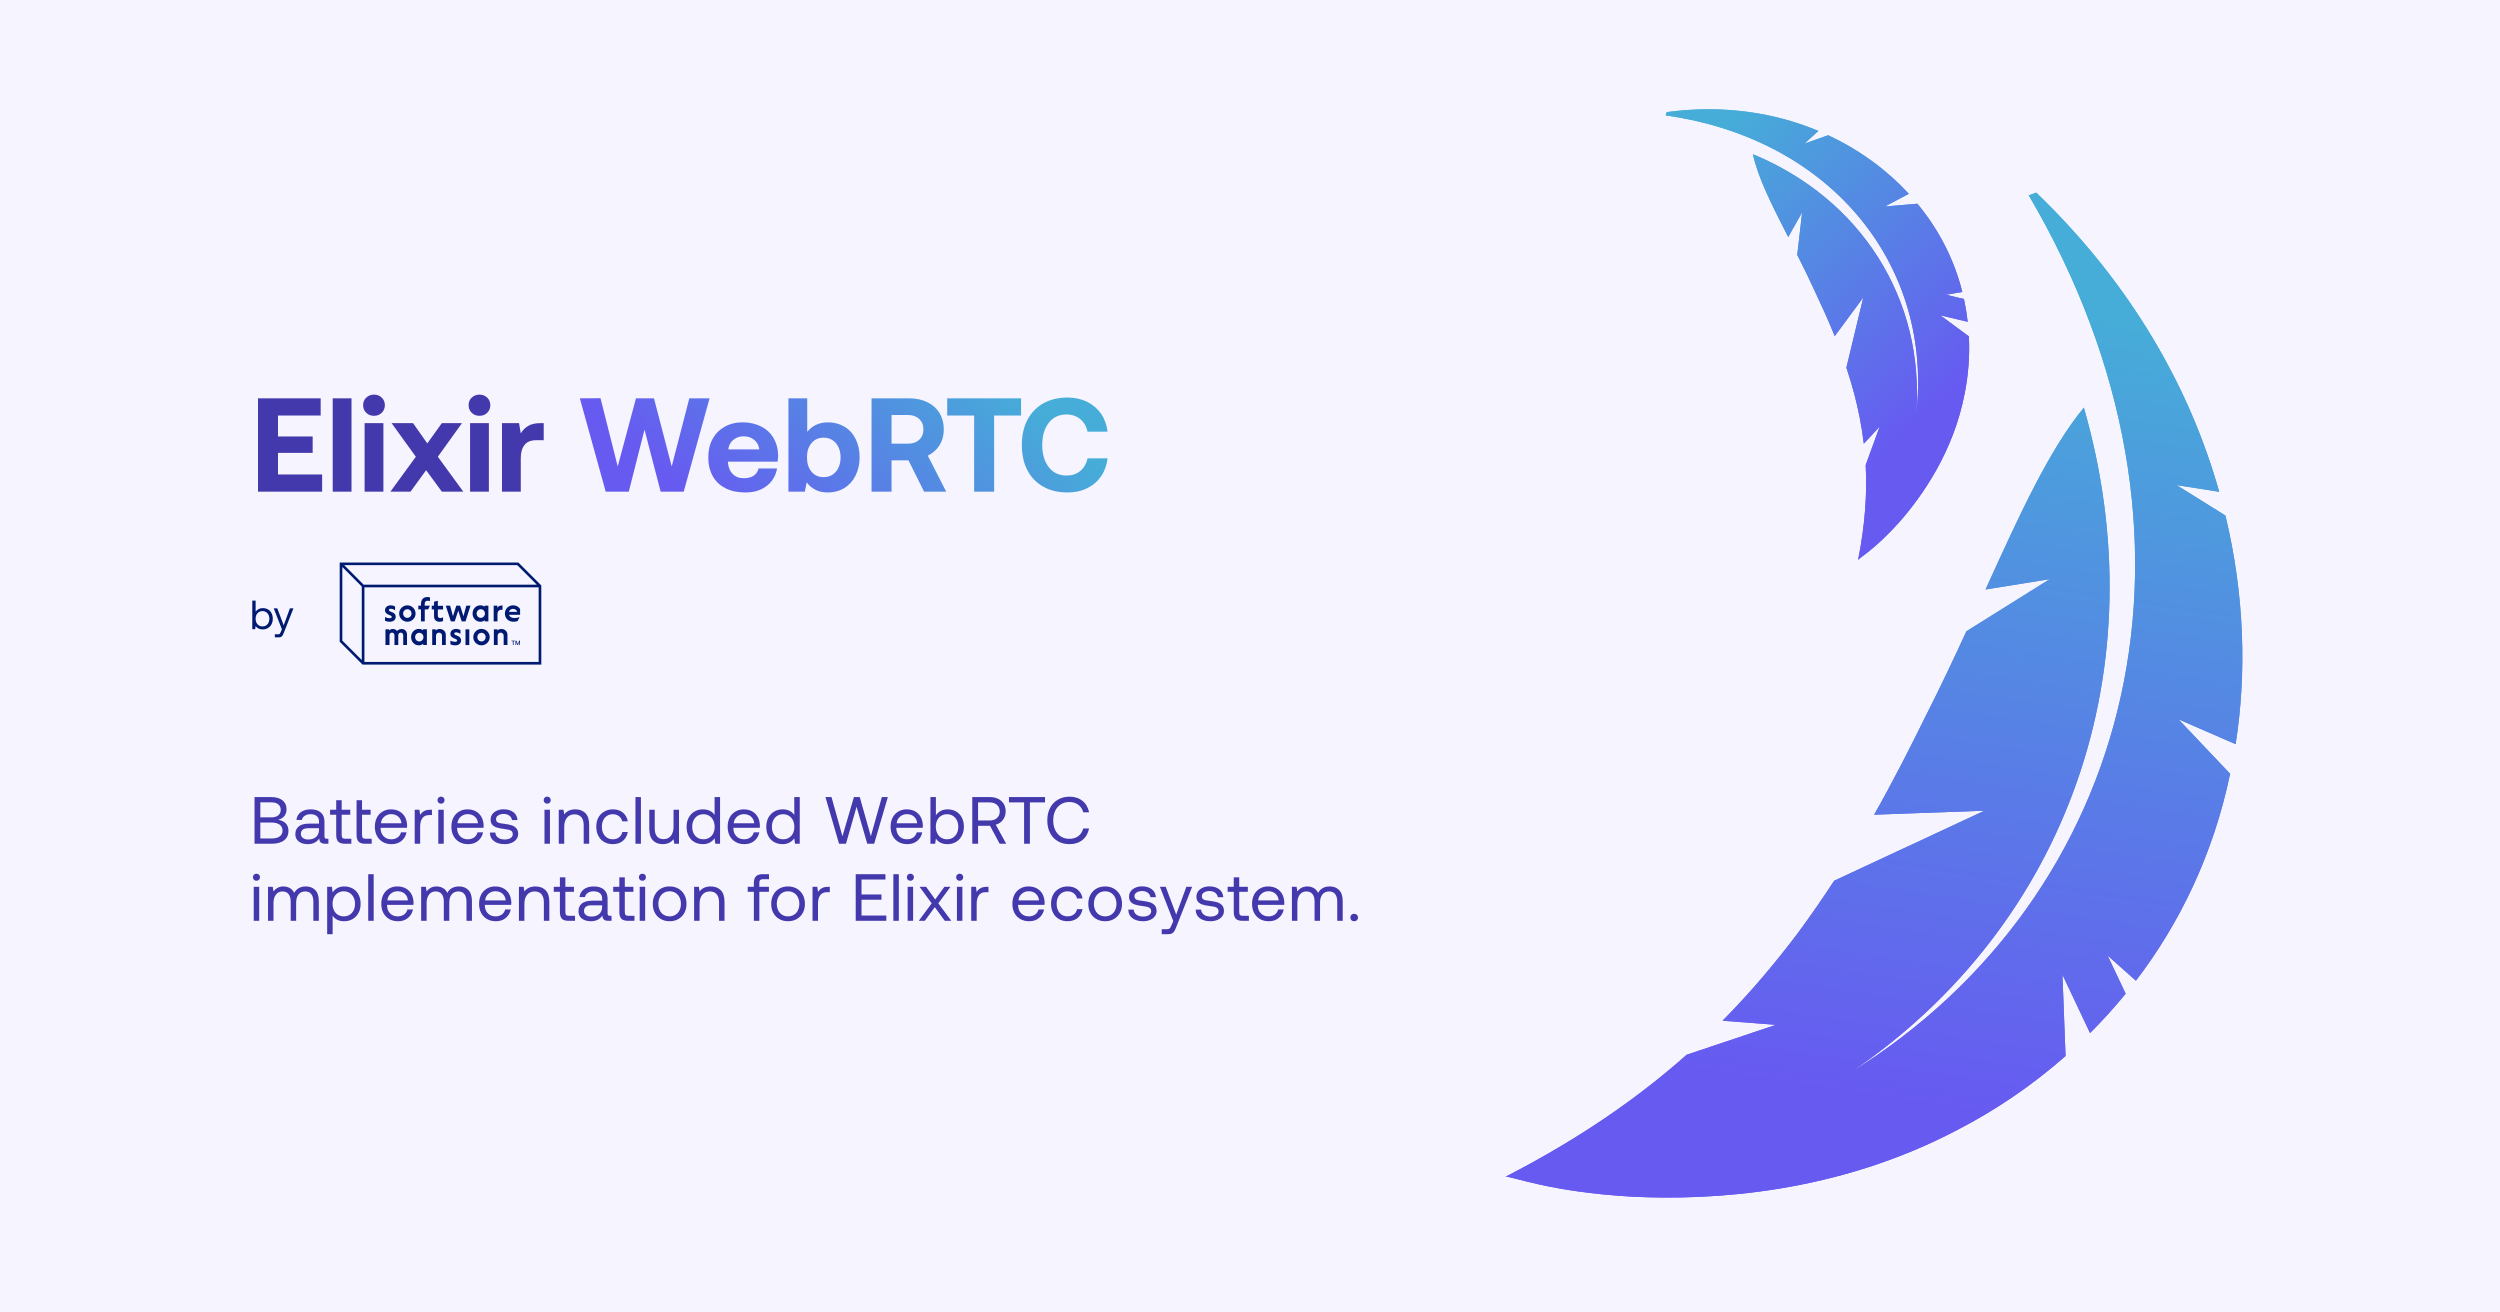 <svg width="1200" height="630" viewBox="0 0 1200 630" fill="none" xmlns="http://www.w3.org/2000/svg">
<rect width="1200" height="630" fill="#F6F5FF"/>
<path d="M123.84 191.2H153.92V199.456H133.44V209.504H150.08V217.376H133.44V227.744H154.624V236H123.84V191.2ZM159.699 191.2H168.723V236H159.699V191.2ZM183.267 190.88C184.227 191.84 184.739 193.056 184.739 194.464C184.739 195.936 184.227 197.152 183.267 198.112C182.243 199.136 181.027 199.584 179.555 199.584C178.019 199.584 176.803 199.136 175.779 198.112C174.755 197.152 174.307 195.936 174.307 194.464C174.307 193.056 174.755 191.84 175.779 190.88C176.803 189.92 178.019 189.408 179.555 189.408C181.027 189.408 182.243 189.92 183.267 190.88ZM175.011 203.104H184.035V236H175.011V203.104ZM199.604 219.232L187.956 203.104H198.26L205.108 212.832L212.084 203.104H221.748L210.164 219.232L222.388 236H212.084L204.532 225.696L197.044 236H187.38L199.604 219.232ZM233.892 190.88C234.852 191.84 235.364 193.056 235.364 194.464C235.364 195.936 234.852 197.152 233.892 198.112C232.868 199.136 231.652 199.584 230.18 199.584C228.644 199.584 227.428 199.136 226.404 198.112C225.38 197.152 224.932 195.936 224.932 194.464C224.932 193.056 225.38 191.84 226.404 190.88C227.428 189.92 228.644 189.408 230.18 189.408C231.652 189.408 232.868 189.92 233.892 190.88ZM225.636 203.104H234.66V236H225.636V203.104ZM260.981 203.104V211.296H257.397C254.837 211.296 252.917 212.064 251.765 213.6C250.549 215.136 249.973 217.248 249.973 219.872V236H240.949V203.104H249.141L249.973 208.032C250.933 206.432 252.149 205.216 253.621 204.384C255.029 203.552 257.013 203.104 259.445 203.104H260.981Z" fill="#4339AC"/>
<path d="M278.326 191.2L288.246 191.136L296.502 223.904L305.27 191.2H313.91L322.422 223.904L330.87 191.2H340.598L328.182 236H317.11L309.366 206.24L301.814 236H290.742L278.326 191.2ZM342.029 210.72C343.437 208.16 345.357 206.24 347.853 204.832C350.349 203.424 353.229 202.72 356.557 202.72C359.885 202.72 362.765 203.424 365.325 204.704C367.885 205.984 369.869 207.84 371.277 210.208C372.685 212.576 373.453 215.328 373.517 218.528C373.517 219.68 373.389 220.704 373.261 221.6H349.389V221.856C349.581 224.288 350.349 226.144 351.693 227.488C352.973 228.896 354.829 229.536 357.133 229.536C358.925 229.536 360.461 229.152 361.677 228.384C362.893 227.616 363.725 226.4 364.109 224.864H373.005C372.621 227.04 371.789 229.024 370.509 230.752C369.165 232.544 367.437 233.888 365.261 234.912C363.085 235.936 360.589 236.384 357.773 236.384C354.061 236.384 350.925 235.744 348.237 234.336C345.549 232.992 343.501 231.072 342.093 228.512C340.685 225.952 339.981 223.008 339.981 219.616C339.981 216.224 340.621 213.28 342.029 210.72ZM364.493 215.712C364.173 213.728 363.341 212.192 361.997 211.104C360.653 210.016 358.989 209.44 356.941 209.44C354.957 209.44 353.293 210.016 351.949 211.168C350.605 212.32 349.837 213.792 349.581 215.712H364.493ZM405.265 204.768C407.569 206.112 409.361 208.032 410.641 210.592C411.921 213.152 412.625 216.096 412.625 219.488C412.625 222.816 411.921 225.76 410.641 228.32C409.361 230.88 407.569 232.864 405.265 234.272C402.961 235.68 400.337 236.384 397.457 236.384C395.153 236.384 393.105 236 391.441 235.104C389.713 234.208 388.305 233.056 387.217 231.52L386.321 236H378.449V191.2H387.473V207.264C389.969 204.256 393.297 202.72 397.393 202.72C400.337 202.72 402.961 203.424 405.265 204.768ZM401.233 226.4C402.705 224.672 403.473 222.368 403.473 219.552C403.473 216.736 402.705 214.496 401.233 212.704C399.697 210.976 397.777 210.08 395.345 210.08C392.913 210.08 390.929 210.976 389.521 212.704C388.049 214.432 387.345 216.672 387.345 219.488C387.345 222.368 388.049 224.672 389.521 226.4C390.929 228.192 392.913 229.024 395.345 229.024C397.777 229.024 399.697 228.192 401.233 226.4ZM436.58 191.2C439.78 191.2 442.66 191.84 445.156 193.056C447.652 194.272 449.572 196 450.98 198.24C452.324 200.544 453.028 203.168 453.028 206.112C453.028 208.992 452.324 211.552 450.98 213.728C449.572 215.904 447.716 217.568 445.348 218.72L454.18 236H443.556L436.068 220.96H427.94V236H418.34V191.2H436.58ZM427.94 212.96H435.812C438.052 212.96 439.844 212.384 441.188 211.104C442.532 209.888 443.236 208.224 443.236 206.112C443.236 204 442.532 202.336 441.188 201.056C439.844 199.84 438.052 199.2 435.812 199.2H427.94V212.96ZM454.658 191.2H490.114V199.456H477.186V236H467.586V199.456H454.658V191.2ZM493.11 201.632C494.902 198.176 497.398 195.552 500.726 193.632C504.054 191.776 507.958 190.816 512.438 190.816C515.894 190.816 519.03 191.52 521.846 192.864C524.597 194.272 526.838 196.192 528.566 198.624C530.23 201.12 531.254 204 531.638 207.2H522.038C521.462 204.64 520.31 202.656 518.518 201.184C516.726 199.712 514.55 198.944 511.926 198.944C508.342 198.944 505.462 200.288 503.414 202.976C501.302 205.664 500.278 209.248 500.278 213.6C500.278 217.952 501.302 221.536 503.414 224.224C505.462 226.912 508.342 228.256 511.926 228.256C514.55 228.256 516.726 227.552 518.518 226.08C520.31 224.608 521.462 222.56 522.038 220H531.638C531.254 223.264 530.23 226.144 528.566 228.576C526.838 231.072 524.597 232.992 521.846 234.336C519.03 235.744 515.894 236.384 512.438 236.384C507.958 236.384 504.054 235.488 500.726 233.568C497.398 231.712 494.902 229.088 493.11 225.632C491.318 222.176 490.486 218.208 490.486 213.6C490.486 209.056 491.318 205.088 493.11 201.632Z" fill="url(#paint0_linear_506_306)"/>
<path d="M128.604 292.494C129.33 292.906 129.898 293.494 130.31 294.258C130.721 295.042 130.937 295.944 130.937 297.002C130.937 298.021 130.721 298.903 130.31 299.668C129.898 300.452 129.33 301.04 128.604 301.471C127.86 301.902 127.036 302.118 126.135 302.118C125.312 302.118 124.626 301.98 124.057 301.686C123.469 301.392 123.018 300.981 122.705 300.471L122.489 302H121.098V288.28H122.705V293.611C123.528 292.474 124.684 291.886 126.135 291.886C127.056 291.886 127.879 292.102 128.604 292.494ZM128.369 299.668C128.977 298.982 129.29 298.1 129.29 297.002C129.29 295.924 128.977 295.042 128.369 294.356C127.762 293.67 126.958 293.317 125.978 293.317C125.331 293.317 124.763 293.474 124.253 293.788C123.744 294.101 123.371 294.532 123.097 295.081C122.822 295.63 122.685 296.257 122.685 296.963C122.685 297.688 122.822 298.335 123.097 298.903C123.371 299.472 123.744 299.903 124.253 300.216C124.763 300.53 125.331 300.687 125.978 300.687C126.958 300.687 127.762 300.354 128.369 299.668ZM133.096 292.004L136.173 300.158L139.153 292.004H140.858L136.252 303.686C136.017 304.293 135.801 304.744 135.625 305.038C135.429 305.352 135.213 305.567 134.939 305.704C134.664 305.861 134.292 305.92 133.841 305.92H131.92V304.45H133.351C133.665 304.45 133.9 304.43 134.057 304.352C134.213 304.293 134.331 304.195 134.429 304.038C134.527 303.882 134.645 303.627 134.801 303.274L135.311 302.078L131.391 292.004H133.096Z" fill="#001A72"/>
<path fill-rule="evenodd" clip-rule="evenodd" d="M163.05 270H248.808L259.825 281.012V319H174.024L163.05 308.031V270ZM164.322 272.175V307.504L173.652 316.829V281.538L164.322 272.175ZM165.217 271.272L174.552 280.639H257.653L248.281 271.272H165.217ZM258.553 317.728H174.924V281.911H258.553V317.728Z" fill="#001A72"/>
<path d="M189.937 296.068C189.937 297.34 189.089 298.442 187.053 298.442C186.163 298.442 185.442 298.23 184.806 297.976V296.195C185.484 296.535 186.29 296.746 187.011 296.746C187.689 296.746 188.029 296.535 188.029 296.153C188.029 294.966 184.806 295.348 184.806 292.932C184.806 291.448 185.993 290.558 187.647 290.558C188.326 290.558 188.962 290.727 189.64 291.109V292.932C188.75 292.381 188.113 292.211 187.605 292.211C187.011 292.211 186.672 292.423 186.672 292.804C186.672 293.949 189.937 293.483 189.937 296.068Z" fill="#001A72"/>
<path d="M191.591 294.5C191.591 292.338 193.372 290.558 195.535 290.558C197.698 290.558 199.479 292.338 199.479 294.5C199.479 296.662 197.698 298.442 195.535 298.442C193.33 298.4 191.591 296.662 191.591 294.5ZM197.528 294.5C197.528 293.313 196.637 292.423 195.535 292.423C194.432 292.423 193.499 293.313 193.499 294.5C193.499 295.687 194.39 296.577 195.492 296.577C196.595 296.577 197.528 295.687 197.528 294.5Z" fill="#001A72"/>
<path d="M203.847 290.092V290.728H206.349L205.501 292.508H203.89V298.273H202.066V292.508H200.794V290.728H202.066V290.007C202.066 287.718 203.254 286.574 205.12 286.574C205.586 286.574 206.01 286.658 206.392 286.743V288.523C206.053 288.396 205.671 288.354 205.289 288.354C204.271 288.312 203.847 288.99 203.847 290.092Z" fill="#001A72"/>
<path d="M210.164 292.508V295.518C210.164 296.323 210.631 296.662 211.352 296.662C211.818 296.662 212.285 296.535 212.666 296.28V298.103C212.158 298.315 211.691 298.442 211.013 298.442C209.359 298.442 208.341 297.552 208.341 295.729V292.508H207.238V290.728H208.341V288.82L210.164 288.354V290.77H212.666V292.55H210.164V292.508Z" fill="#001A72"/>
<path d="M225.855 290.728L223.437 298.273H221.614L219.96 293.101L218.264 298.273H216.398L213.98 290.728H216.058L217.416 295.772L219.027 290.728H220.851L222.462 295.772L223.819 290.728H225.855Z" fill="#001A72"/>
<path d="M226.831 294.5C226.831 292.338 228.4 290.558 230.563 290.558C231.411 290.558 232.09 290.812 232.599 291.236V290.727H234.422V298.272H232.641V297.679C232.132 298.145 231.411 298.442 230.521 298.442C228.4 298.4 226.831 296.662 226.831 294.5ZM232.768 294.5C232.768 293.313 231.878 292.423 230.775 292.423C229.672 292.423 228.782 293.313 228.782 294.5C228.782 295.687 229.672 296.577 230.775 296.577C231.835 296.577 232.768 295.687 232.768 294.5Z" fill="#001A72"/>
<path d="M236.966 290.728H238.747V291.787C239.298 290.77 240.316 290.6 241.207 290.6V292.762C239.934 292.423 238.789 293.144 238.789 294.754V298.273H236.966V290.728Z" fill="#001A72"/>
<path d="M246.975 296.662C247.696 296.662 248.544 296.535 249.392 296.195L248.459 298.103C248.035 298.272 247.399 298.442 246.636 298.442C243.964 298.442 242.353 296.789 242.353 294.5C242.353 292.338 243.964 290.558 246.296 290.558C247.866 290.558 249.138 291.363 249.647 292.381V295.093H244.303C244.6 296.026 245.448 296.662 246.975 296.662ZM244.303 293.695H248.247C247.993 292.804 247.229 292.253 246.254 292.253C245.279 292.253 244.558 292.847 244.303 293.695Z" fill="#001A72"/>
<path d="M195.366 304.631V309.59H193.543V304.928C193.543 304.122 192.949 303.656 192.355 303.656C191.719 303.656 191.168 304.122 191.168 304.928V309.59H189.344V304.928C189.344 304.122 188.75 303.656 188.157 303.656C187.521 303.656 186.969 304.122 186.969 304.928V309.59H185.019V302.088H186.8V302.639C187.351 302.088 187.902 301.918 188.623 301.918C189.429 301.918 190.108 302.257 190.574 302.893C191.21 302.215 191.973 301.918 192.864 301.918C194.263 301.918 195.366 303.02 195.366 304.631Z" fill="#001A72"/>
<path d="M197.315 305.818C197.315 303.656 198.885 301.875 201.047 301.875C201.895 301.875 202.574 302.13 203.083 302.554V302.045H204.906V309.59H203.125V308.997C202.616 309.463 201.895 309.76 201.005 309.76C198.885 309.76 197.315 307.979 197.315 305.818ZM203.253 305.818C203.253 304.631 202.362 303.741 201.259 303.741C200.157 303.741 199.266 304.631 199.266 305.818C199.266 307.004 200.157 307.895 201.259 307.895C202.32 307.937 203.253 307.004 203.253 305.818Z" fill="#001A72"/>
<path d="M207.366 302.088H209.147V302.639C209.699 302.088 210.42 301.918 211.141 301.918C212.71 301.918 213.982 303.105 213.982 304.716V309.59H212.158V305.097C212.158 304.292 211.522 303.656 210.716 303.656C209.911 303.656 209.275 304.292 209.275 305.097V309.59H207.451V302.088H207.366Z" fill="#001A72"/>
<path d="M221.318 307.386C221.318 308.658 220.47 309.76 218.434 309.76C217.544 309.76 216.823 309.548 216.187 309.293V307.513C216.865 307.852 217.671 308.064 218.392 308.064C219.07 308.064 219.41 307.852 219.41 307.471C219.41 306.284 216.187 306.665 216.187 304.249C216.187 302.766 217.374 301.875 219.028 301.875C219.706 301.875 220.343 302.045 221.021 302.427V304.249C220.13 303.698 219.494 303.529 218.985 303.529C218.392 303.529 218.052 303.741 218.052 304.122C218.01 305.266 221.318 304.843 221.318 307.386Z" fill="#001A72"/>
<path d="M225.262 302.088V309.633H223.438V302.088H225.262Z" fill="#001A72"/>
<path d="M227.171 305.818C227.171 303.656 228.952 301.875 231.115 301.875C233.278 301.875 235.059 303.656 235.059 305.818C235.059 307.979 233.278 309.76 231.115 309.76C228.952 309.76 227.171 307.979 227.171 305.818ZM233.108 305.818C233.108 304.631 232.217 303.741 231.115 303.741C230.012 303.741 229.122 304.631 229.122 305.818C229.122 307.004 230.012 307.895 231.115 307.895C232.217 307.895 233.108 307.004 233.108 305.818Z" fill="#001A72"/>
<path d="M236.966 302.088H238.747V302.639C239.298 302.088 240.019 301.918 240.74 301.918C242.309 301.918 243.581 303.105 243.581 304.716V309.59H241.758V305.097C241.758 304.292 241.122 303.656 240.316 303.656C239.51 303.656 238.874 304.292 238.874 305.097V309.59H237.051V302.088H236.966Z" fill="#001A72"/>
<path d="M247.146 307.513V307.81H246.51V309.59H246.17V307.81H245.534V307.513H247.146Z" fill="#001A72"/>
<path d="M247.866 307.513L248.545 309.166L249.181 307.513H249.605V309.59H249.266V308.064L248.63 309.59H248.333L247.782 308.064V309.59H247.442V307.513H247.866Z" fill="#001A72"/>
<path d="M130.112 382.6C132.48 382.6 134.304 383.112 135.584 384.136C136.864 385.16 137.536 386.6 137.536 388.392C137.536 389.736 137.184 390.824 136.512 391.688C135.808 392.552 134.816 393.16 133.536 393.48C136.8 394.12 138.464 395.88 138.464 398.824C138.464 400.744 137.76 402.28 136.352 403.368C134.944 404.456 132.96 405 130.336 405H122.176V382.6H130.112ZM124.96 392.328H130.24C131.648 392.328 132.768 392.008 133.568 391.368C134.336 390.728 134.752 389.864 134.752 388.712C134.752 387.592 134.336 386.728 133.568 386.088C132.8 385.448 131.68 385.128 130.24 385.128H124.96V392.328ZM124.96 402.472H130.336C132.032 402.472 133.344 402.152 134.24 401.48C135.136 400.84 135.616 399.912 135.616 398.728C135.616 397.48 135.136 396.52 134.24 395.848C133.312 395.176 132 394.824 130.336 394.824H124.96V402.472ZM157.634 402.6V405H156.194C155.137 405 154.401 404.808 153.953 404.36C153.505 403.944 153.25 403.304 153.25 402.472C151.969 404.296 150.146 405.192 147.777 405.192C145.953 405.192 144.481 404.776 143.393 403.912C142.305 403.08 141.761 401.896 141.761 400.424C141.761 398.792 142.305 397.544 143.425 396.648C144.545 395.784 146.177 395.336 148.321 395.336H153.122V394.216C153.122 393.16 152.738 392.328 152.033 391.72C151.33 391.144 150.337 390.824 149.057 390.824C147.905 390.824 146.977 391.08 146.241 391.592C145.505 392.104 145.057 392.744 144.897 393.576H142.273C142.465 391.976 143.169 390.728 144.385 389.832C145.601 388.936 147.201 388.488 149.186 388.488C151.266 388.488 152.865 389 154.017 390.024C155.17 391.048 155.746 392.488 155.746 394.376V401.416C155.746 402.216 156.097 402.6 156.833 402.6H157.634ZM153.122 397.544H148.065C145.633 397.544 144.417 398.472 144.417 400.264C144.417 401.096 144.737 401.736 145.377 402.216C146.017 402.728 146.881 402.952 147.969 402.952C149.569 402.952 150.818 402.536 151.745 401.704C152.641 400.872 153.122 399.752 153.122 398.344V397.544ZM161.379 391.08H158.435V388.68H161.379V384.104H164.003V388.68H168.131V391.08H164.003V400.712C164.003 401.416 164.131 401.896 164.387 402.184C164.643 402.472 165.123 402.6 165.795 402.6H168.643V405H165.635C164.099 405 162.979 404.68 162.339 403.976C161.699 403.304 161.379 402.216 161.379 400.744V391.08ZM171.149 384.104H173.773V388.68H177.901V391.08H173.773V400.712C173.773 401.416 173.901 401.896 174.157 402.184C174.413 402.472 174.893 402.6 175.565 402.6H178.413V405H175.405C173.869 405 172.749 404.68 172.109 403.976C171.469 403.304 171.149 402.216 171.149 400.744V384.104ZM180.892 392.456C181.532 391.208 182.46 390.248 183.644 389.544C184.796 388.84 186.14 388.488 187.676 388.488C189.148 388.488 190.492 388.808 191.644 389.416C192.796 390.056 193.692 390.952 194.364 392.104C195.004 393.288 195.356 394.664 195.42 396.232C195.42 396.488 195.388 396.84 195.356 397.352H182.684V397.576C182.716 399.176 183.196 400.456 184.156 401.416C185.084 402.376 186.3 402.856 187.836 402.856C188.988 402.856 189.98 402.568 190.812 401.992C191.644 401.416 192.188 400.584 192.476 399.528H195.132C194.812 401.192 194.012 402.568 192.732 403.624C191.452 404.68 189.884 405.192 188.028 405.192C186.396 405.192 184.988 404.872 183.772 404.168C182.556 403.464 181.596 402.504 180.924 401.224C180.252 399.944 179.932 398.504 179.932 396.84C179.932 395.176 180.252 393.736 180.892 392.456ZM192.7 395.176C192.572 393.8 192.028 392.712 191.132 391.944C190.236 391.176 189.084 390.792 187.708 390.792C186.46 390.792 185.372 391.208 184.444 392.008C183.484 392.84 182.972 393.896 182.844 395.176H192.7ZM207.342 388.68V391.24H206.03C204.462 391.24 203.342 391.784 202.67 392.808C201.998 393.864 201.678 395.144 201.678 396.68V405H199.054V388.68H201.326L201.678 391.144C202.126 390.408 202.734 389.8 203.502 389.352C204.238 388.904 205.262 388.68 206.606 388.68H207.342ZM212.91 382.856C213.23 383.176 213.39 383.592 213.39 384.072C213.39 384.584 213.23 384.968 212.91 385.288C212.59 385.608 212.174 385.768 211.694 385.768C211.182 385.768 210.798 385.608 210.478 385.288C210.158 384.968 209.998 384.584 209.998 384.072C209.998 383.592 210.158 383.176 210.478 382.856C210.798 382.536 211.182 382.376 211.694 382.376C212.174 382.376 212.59 382.536 212.91 382.856ZM210.382 388.68H213.006V405H210.382V388.68ZM217.625 392.456C218.265 391.208 219.193 390.248 220.377 389.544C221.529 388.84 222.873 388.488 224.409 388.488C225.881 388.488 227.225 388.808 228.377 389.416C229.529 390.056 230.425 390.952 231.097 392.104C231.737 393.288 232.089 394.664 232.153 396.232C232.153 396.488 232.121 396.84 232.089 397.352H219.417V397.576C219.449 399.176 219.929 400.456 220.889 401.416C221.817 402.376 223.033 402.856 224.569 402.856C225.721 402.856 226.713 402.568 227.545 401.992C228.377 401.416 228.921 400.584 229.209 399.528H231.865C231.545 401.192 230.745 402.568 229.465 403.624C228.185 404.68 226.617 405.192 224.761 405.192C223.129 405.192 221.721 404.872 220.505 404.168C219.289 403.464 218.329 402.504 217.657 401.224C216.985 399.944 216.665 398.504 216.665 396.84C216.665 395.176 216.985 393.736 217.625 392.456ZM229.433 395.176C229.305 393.8 228.761 392.712 227.865 391.944C226.969 391.176 225.817 390.792 224.441 390.792C223.193 390.792 222.105 391.208 221.177 392.008C220.217 392.84 219.705 393.896 219.577 395.176H229.433ZM237.773 399.624C237.805 400.616 238.221 401.416 239.053 402.024C239.885 402.664 240.941 402.952 242.253 402.952C243.405 402.952 244.333 402.728 245.037 402.28C245.741 401.832 246.125 401.224 246.125 400.456C246.125 399.816 245.933 399.336 245.613 398.984C245.261 398.664 244.813 398.408 244.269 398.28C243.725 398.152 242.957 398.024 241.965 397.896C240.557 397.736 239.405 397.512 238.509 397.224C237.613 396.968 236.877 396.52 236.333 395.912C235.757 395.304 235.501 394.472 235.501 393.384C235.501 392.424 235.757 391.592 236.301 390.824C236.845 390.088 237.581 389.512 238.541 389.096C239.469 388.68 240.525 388.456 241.709 388.456C243.629 388.456 245.165 388.904 246.381 389.8C247.597 390.696 248.269 391.976 248.397 393.64H245.773C245.645 392.808 245.229 392.104 244.525 391.528C243.789 390.984 242.893 390.696 241.805 390.696C240.685 390.696 239.789 390.952 239.117 391.4C238.413 391.848 238.093 392.456 238.093 393.192C238.093 393.768 238.253 394.184 238.573 394.472C238.893 394.792 239.277 394.984 239.789 395.08C240.301 395.208 241.069 395.304 242.093 395.432C243.501 395.624 244.685 395.848 245.613 396.136C246.541 396.456 247.277 396.936 247.853 397.576C248.429 398.248 248.717 399.144 248.717 400.264C248.717 401.256 248.429 402.12 247.853 402.856C247.277 403.624 246.477 404.2 245.517 404.584C244.525 405 243.437 405.192 242.253 405.192C240.109 405.192 238.381 404.712 237.101 403.72C235.821 402.76 235.149 401.384 235.149 399.624H237.773ZM263.876 382.856C264.196 383.176 264.356 383.592 264.356 384.072C264.356 384.584 264.196 384.968 263.876 385.288C263.556 385.608 263.14 385.768 262.66 385.768C262.148 385.768 261.764 385.608 261.444 385.288C261.124 384.968 260.964 384.584 260.964 384.072C260.964 383.592 261.124 383.176 261.444 382.856C261.764 382.536 262.148 382.376 262.66 382.376C263.14 382.376 263.556 382.536 263.876 382.856ZM261.348 388.68H263.972V405H261.348V388.68ZM280.975 390.28C282.191 391.496 282.799 393.352 282.799 395.912V405H280.175V396.072C280.175 394.408 279.791 393.128 279.023 392.232C278.255 391.336 277.167 390.888 275.759 390.888C274.223 390.888 273.007 391.432 272.143 392.488C271.247 393.576 270.831 395.016 270.831 396.84V405H268.207V388.68H270.479L270.831 390.888C272.047 389.288 273.839 388.488 276.207 388.488C278.191 388.488 279.759 389.096 280.975 390.28ZM298.944 403.656C297.664 404.68 296.064 405.192 294.144 405.192C292.544 405.192 291.168 404.84 289.984 404.136C288.768 403.432 287.84 402.472 287.2 401.192C286.528 399.912 286.208 398.472 286.208 396.808C286.208 395.176 286.528 393.736 287.2 392.456C287.872 391.208 288.832 390.248 290.048 389.544C291.264 388.84 292.64 388.488 294.24 388.488C296.16 388.488 297.728 389 298.976 390.024C300.224 391.048 301.024 392.456 301.344 394.248H298.688C298.432 393.224 297.888 392.392 297.088 391.752C296.256 391.144 295.296 390.824 294.144 390.824C292.576 390.824 291.296 391.4 290.336 392.488C289.376 393.608 288.896 395.048 288.896 396.808C288.896 398.6 289.376 400.072 290.336 401.192C291.296 402.312 292.576 402.856 294.144 402.856C295.328 402.856 296.32 402.568 297.152 401.928C297.952 401.32 298.464 400.456 298.72 399.368H301.344C300.992 401.192 300.192 402.632 298.944 403.656ZM305.018 382.6H307.642V405H305.018V382.6ZM325.925 388.68V405H323.653L323.301 402.824C322.053 404.424 320.325 405.192 318.085 405.192C316.133 405.192 314.565 404.616 313.413 403.4C312.229 402.216 311.653 400.328 311.653 397.768V388.68H314.277V397.608C314.277 399.304 314.629 400.584 315.365 401.48C316.101 402.376 317.157 402.792 318.533 402.792C320.005 402.792 321.189 402.28 322.021 401.192C322.853 400.136 323.301 398.696 323.301 396.84V388.68H325.925ZM345.63 382.6V405H343.358L343.006 402.376C341.63 404.264 339.774 405.192 337.406 405.192C335.87 405.192 334.526 404.872 333.342 404.2C332.158 403.56 331.23 402.6 330.558 401.32C329.886 400.072 329.566 398.568 329.566 396.84C329.566 395.208 329.886 393.768 330.558 392.488C331.23 391.24 332.158 390.248 333.374 389.544C334.558 388.84 335.902 388.488 337.406 388.488C338.718 388.488 339.838 388.744 340.798 389.224C341.726 389.704 342.462 390.344 343.006 391.176V382.6H345.63ZM340.446 402.12C341.278 401.608 341.918 400.904 342.366 400.008C342.814 399.112 343.038 398.056 343.038 396.904C343.038 395.752 342.814 394.696 342.366 393.768C341.918 392.84 341.278 392.104 340.446 391.592C339.614 391.08 338.686 390.824 337.662 390.824C336.03 390.824 334.718 391.4 333.726 392.52C332.734 393.64 332.254 395.08 332.254 396.84C332.254 398.632 332.734 400.072 333.726 401.192C334.718 402.312 336.03 402.856 337.662 402.856C338.686 402.856 339.614 402.632 340.446 402.12ZM350.229 392.456C350.869 391.208 351.797 390.248 352.981 389.544C354.133 388.84 355.477 388.488 357.013 388.488C358.485 388.488 359.829 388.808 360.981 389.416C362.133 390.056 363.029 390.952 363.701 392.104C364.341 393.288 364.693 394.664 364.757 396.232C364.757 396.488 364.725 396.84 364.693 397.352H352.021V397.576C352.053 399.176 352.533 400.456 353.493 401.416C354.421 402.376 355.637 402.856 357.173 402.856C358.325 402.856 359.317 402.568 360.149 401.992C360.981 401.416 361.525 400.584 361.813 399.528H364.469C364.149 401.192 363.349 402.568 362.069 403.624C360.789 404.68 359.221 405.192 357.365 405.192C355.733 405.192 354.325 404.872 353.109 404.168C351.893 403.464 350.933 402.504 350.261 401.224C349.589 399.944 349.269 398.504 349.269 396.84C349.269 395.176 349.589 393.736 350.229 392.456ZM362.037 395.176C361.909 393.8 361.365 392.712 360.469 391.944C359.573 391.176 358.421 390.792 357.045 390.792C355.797 390.792 354.709 391.208 353.781 392.008C352.821 392.84 352.309 393.896 352.181 395.176H362.037ZM383.879 382.6V405H381.607L381.255 402.376C379.879 404.264 378.023 405.192 375.655 405.192C374.119 405.192 372.775 404.872 371.591 404.2C370.407 403.56 369.479 402.6 368.807 401.32C368.135 400.072 367.815 398.568 367.815 396.84C367.815 395.208 368.135 393.768 368.807 392.488C369.479 391.24 370.407 390.248 371.623 389.544C372.807 388.84 374.151 388.488 375.655 388.488C376.967 388.488 378.087 388.744 379.047 389.224C379.975 389.704 380.711 390.344 381.255 391.176V382.6H383.879ZM378.695 402.12C379.527 401.608 380.167 400.904 380.615 400.008C381.063 399.112 381.287 398.056 381.287 396.904C381.287 395.752 381.063 394.696 380.615 393.768C380.167 392.84 379.527 392.104 378.695 391.592C377.863 391.08 376.935 390.824 375.911 390.824C374.279 390.824 372.967 391.4 371.975 392.52C370.983 393.64 370.503 395.08 370.503 396.84C370.503 398.632 370.983 400.072 371.975 401.192C372.967 402.312 374.279 402.856 375.911 402.856C376.935 402.856 377.863 402.632 378.695 402.12ZM396.212 382.6H399.124L404.372 401.416L409.876 382.6H412.692L418.004 401.416L423.284 382.6H426.164L419.604 405H416.276L411.156 387.24L406.068 405H402.74L396.212 382.6ZM428.445 392.456C429.085 391.208 430.013 390.248 431.197 389.544C432.349 388.84 433.693 388.488 435.229 388.488C436.701 388.488 438.045 388.808 439.197 389.416C440.349 390.056 441.245 390.952 441.917 392.104C442.557 393.288 442.909 394.664 442.973 396.232C442.973 396.488 442.941 396.84 442.909 397.352H430.237V397.576C430.269 399.176 430.749 400.456 431.709 401.416C432.637 402.376 433.853 402.856 435.389 402.856C436.541 402.856 437.533 402.568 438.365 401.992C439.197 401.416 439.741 400.584 440.029 399.528H442.685C442.365 401.192 441.565 402.568 440.285 403.624C439.005 404.68 437.437 405.192 435.581 405.192C433.949 405.192 432.541 404.872 431.325 404.168C430.109 403.464 429.149 402.504 428.477 401.224C427.805 399.944 427.485 398.504 427.485 396.84C427.485 395.176 427.805 393.736 428.445 392.456ZM440.253 395.176C440.125 393.8 439.581 392.712 438.685 391.944C437.789 391.176 436.637 390.792 435.261 390.792C434.013 390.792 432.925 391.208 431.997 392.008C431.037 392.84 430.525 393.896 430.397 395.176H440.253ZM458.863 389.48C460.047 390.152 460.975 391.112 461.647 392.36C462.319 393.64 462.671 395.112 462.671 396.84C462.671 398.504 462.319 399.944 461.647 401.192C460.975 402.472 460.047 403.432 458.863 404.136C457.647 404.84 456.303 405.192 454.831 405.192C453.487 405.192 452.367 404.968 451.439 404.488C450.479 404.008 449.743 403.336 449.231 402.504L448.879 405H446.607V382.6H449.231V391.304C450.575 389.448 452.463 388.488 454.831 388.488C456.335 388.488 457.679 388.84 458.863 389.48ZM458.479 401.192C459.471 400.072 459.983 398.632 459.983 396.84C459.983 395.08 459.471 393.64 458.479 392.52C457.487 391.4 456.175 390.824 454.575 390.824C453.519 390.824 452.591 391.08 451.759 391.592C450.927 392.104 450.319 392.808 449.871 393.704C449.423 394.6 449.199 395.624 449.199 396.776C449.199 397.96 449.423 399.016 449.871 399.944C450.319 400.872 450.927 401.576 451.759 402.088C452.591 402.6 453.519 402.856 454.575 402.856C456.175 402.856 457.487 402.312 458.479 401.192ZM475.269 382.6C476.741 382.6 478.021 382.888 479.173 383.464C480.293 384.04 481.157 384.84 481.797 385.864C482.405 386.888 482.725 388.104 482.725 389.48C482.725 391.048 482.277 392.392 481.413 393.544C480.549 394.696 479.397 395.464 477.957 395.848L482.981 405H479.845L475.205 396.392H469.477V405H466.693V382.6H475.269ZM469.477 393.832H475.045C476.517 393.832 477.669 393.448 478.565 392.648C479.429 391.88 479.877 390.824 479.877 389.48C479.877 388.2 479.429 387.144 478.565 386.344C477.669 385.576 476.517 385.16 475.077 385.16H469.477V393.832ZM484.301 382.6H501.613V385.16H494.349V405H491.565V385.16H484.301V382.6ZM504.016 387.848C504.88 386.12 506.128 384.808 507.76 383.848C509.36 382.888 511.248 382.408 513.392 382.408C515.856 382.408 517.936 383.08 519.6 384.424C521.264 385.768 522.32 387.624 522.768 389.928H519.984C519.568 388.392 518.768 387.176 517.584 386.28C516.4 385.416 514.96 384.968 513.264 384.968C511.728 384.968 510.352 385.352 509.2 386.088C508.016 386.856 507.12 387.88 506.48 389.224C505.84 390.568 505.552 392.072 505.552 393.8C505.552 395.528 505.84 397.032 506.48 398.376C507.12 399.72 508.016 400.776 509.2 401.512C510.352 402.28 511.728 402.632 513.264 402.632C514.992 402.632 516.432 402.216 517.584 401.352C518.736 400.488 519.504 399.272 519.952 397.672H522.736C522.288 400.008 521.264 401.832 519.6 403.176C517.936 404.52 515.888 405.192 513.392 405.192C511.248 405.192 509.36 404.744 507.76 403.784C506.128 402.824 504.88 401.512 504.016 399.784C503.12 398.056 502.704 396.072 502.704 393.8C502.704 391.56 503.12 389.576 504.016 387.848ZM124.32 419.856C124.64 420.176 124.8 420.592 124.8 421.072C124.8 421.584 124.64 421.968 124.32 422.288C124 422.608 123.584 422.768 123.104 422.768C122.592 422.768 122.208 422.608 121.888 422.288C121.568 421.968 121.408 421.584 121.408 421.072C121.408 420.592 121.568 420.176 121.888 419.856C122.208 419.536 122.592 419.376 123.104 419.376C123.584 419.376 124 419.536 124.32 419.856ZM121.792 425.68H124.416V442H121.792V425.68ZM151.307 427.216C152.459 428.368 153.035 430.16 153.035 432.592V442H150.411V432.752C150.411 431.184 150.059 429.968 149.387 429.136C148.715 428.304 147.755 427.888 146.539 427.888C145.163 427.888 144.075 428.368 143.307 429.328C142.539 430.288 142.155 431.6 142.155 433.264V442H139.531V432.752C139.531 431.184 139.179 429.968 138.507 429.136C137.803 428.304 136.843 427.888 135.595 427.888C134.251 427.888 133.195 428.4 132.427 429.424C131.659 430.448 131.275 431.76 131.275 433.392V442H128.651V425.68H130.923L131.275 427.92C132.427 426.32 134.027 425.488 136.043 425.488C137.195 425.488 138.251 425.776 139.147 426.288C140.043 426.8 140.747 427.568 141.195 428.592C142.347 426.544 144.235 425.488 146.859 425.488C148.683 425.488 150.155 426.064 151.307 427.216ZM169.297 426.48C170.481 427.152 171.409 428.112 172.081 429.36C172.753 430.64 173.105 432.112 173.105 433.84C173.105 435.504 172.753 436.944 172.081 438.192C171.409 439.472 170.481 440.432 169.297 441.136C168.081 441.84 166.737 442.192 165.265 442.192C163.921 442.192 162.801 441.968 161.873 441.488C160.913 441.008 160.177 440.336 159.665 439.504V448.4H157.041V425.68H159.313L159.665 428.304C161.009 426.448 162.897 425.488 165.265 425.488C166.769 425.488 168.113 425.84 169.297 426.48ZM168.913 438.192C169.905 437.072 170.417 435.632 170.417 433.84C170.417 432.08 169.905 430.64 168.913 429.52C167.921 428.4 166.609 427.824 165.009 427.824C163.953 427.824 163.025 428.08 162.193 428.592C161.361 429.104 160.753 429.808 160.305 430.704C159.857 431.6 159.633 432.624 159.633 433.776C159.633 434.96 159.857 436.016 160.305 436.944C160.753 437.872 161.361 438.576 162.193 439.088C163.025 439.6 163.953 439.856 165.009 439.856C166.609 439.856 167.921 439.312 168.913 438.192ZM176.743 419.6H179.367V442H176.743V419.6ZM183.986 429.456C184.626 428.208 185.554 427.248 186.738 426.544C187.89 425.84 189.234 425.488 190.77 425.488C192.242 425.488 193.586 425.808 194.738 426.416C195.89 427.056 196.786 427.952 197.458 429.104C198.098 430.288 198.45 431.664 198.514 433.232C198.514 433.488 198.482 433.84 198.45 434.352H185.778V434.576C185.81 436.176 186.29 437.456 187.25 438.416C188.178 439.376 189.394 439.856 190.93 439.856C192.082 439.856 193.074 439.568 193.906 438.992C194.738 438.416 195.282 437.584 195.57 436.528H198.226C197.906 438.192 197.106 439.568 195.826 440.624C194.546 441.68 192.978 442.192 191.122 442.192C189.49 442.192 188.082 441.872 186.866 441.168C185.65 440.464 184.69 439.504 184.018 438.224C183.346 436.944 183.026 435.504 183.026 433.84C183.026 432.176 183.346 430.736 183.986 429.456ZM195.794 432.176C195.666 430.8 195.122 429.712 194.226 428.944C193.33 428.176 192.178 427.792 190.802 427.792C189.554 427.792 188.466 428.208 187.538 429.008C186.578 429.84 186.066 430.896 185.938 432.176H195.794ZM224.804 427.216C225.956 428.368 226.532 430.16 226.532 432.592V442H223.908V432.752C223.908 431.184 223.556 429.968 222.884 429.136C222.212 428.304 221.252 427.888 220.036 427.888C218.66 427.888 217.572 428.368 216.804 429.328C216.036 430.288 215.652 431.6 215.652 433.264V442H213.028V432.752C213.028 431.184 212.676 429.968 212.004 429.136C211.3 428.304 210.34 427.888 209.092 427.888C207.748 427.888 206.692 428.4 205.924 429.424C205.156 430.448 204.772 431.76 204.772 433.392V442H202.148V425.68H204.42L204.772 427.92C205.924 426.32 207.524 425.488 209.54 425.488C210.692 425.488 211.748 425.776 212.644 426.288C213.54 426.8 214.244 427.568 214.692 428.592C215.844 426.544 217.732 425.488 220.356 425.488C222.18 425.488 223.652 426.064 224.804 427.216ZM230.922 429.456C231.562 428.208 232.49 427.248 233.674 426.544C234.826 425.84 236.17 425.488 237.706 425.488C239.178 425.488 240.522 425.808 241.674 426.416C242.826 427.056 243.722 427.952 244.394 429.104C245.034 430.288 245.386 431.664 245.45 433.232C245.45 433.488 245.418 433.84 245.386 434.352H232.714V434.576C232.746 436.176 233.226 437.456 234.186 438.416C235.114 439.376 236.33 439.856 237.866 439.856C239.018 439.856 240.01 439.568 240.842 438.992C241.674 438.416 242.218 437.584 242.506 436.528H245.162C244.842 438.192 244.042 439.568 242.762 440.624C241.482 441.68 239.914 442.192 238.058 442.192C236.426 442.192 235.018 441.872 233.802 441.168C232.586 440.464 231.626 439.504 230.954 438.224C230.282 436.944 229.962 435.504 229.962 433.84C229.962 432.176 230.282 430.736 230.922 429.456ZM242.73 432.176C242.602 430.8 242.058 429.712 241.162 428.944C240.266 428.176 239.114 427.792 237.738 427.792C236.49 427.792 235.402 428.208 234.474 429.008C233.514 429.84 233.002 430.896 232.874 432.176H242.73ZM261.853 427.28C263.069 428.496 263.677 430.352 263.677 432.912V442H261.053V433.072C261.053 431.408 260.669 430.128 259.901 429.232C259.133 428.336 258.045 427.888 256.637 427.888C255.101 427.888 253.885 428.432 253.021 429.488C252.125 430.576 251.709 432.016 251.709 433.84V442H249.085V425.68H251.357L251.709 427.888C252.925 426.288 254.717 425.488 257.085 425.488C259.069 425.488 260.637 426.096 261.853 427.28ZM268.75 428.08H265.806V425.68H268.75V421.104H271.374V425.68H275.502V428.08H271.374V437.712C271.374 438.416 271.502 438.896 271.758 439.184C272.014 439.472 272.494 439.6 273.166 439.6H276.014V442H273.006C271.47 442 270.35 441.68 269.71 440.976C269.07 440.304 268.75 439.216 268.75 437.744V428.08ZM293.535 439.6V442H292.095C291.039 442 290.303 441.808 289.855 441.36C289.407 440.944 289.151 440.304 289.151 439.472C287.871 441.296 286.047 442.192 283.679 442.192C281.855 442.192 280.383 441.776 279.295 440.912C278.207 440.08 277.663 438.896 277.663 437.424C277.663 435.792 278.207 434.544 279.327 433.648C280.447 432.784 282.079 432.336 284.223 432.336H289.023V431.216C289.023 430.16 288.639 429.328 287.935 428.72C287.231 428.144 286.239 427.824 284.959 427.824C283.807 427.824 282.879 428.08 282.143 428.592C281.407 429.104 280.959 429.744 280.799 430.576H278.175C278.367 428.976 279.071 427.728 280.287 426.832C281.503 425.936 283.103 425.488 285.087 425.488C287.167 425.488 288.767 426 289.919 427.024C291.071 428.048 291.647 429.488 291.647 431.376V438.416C291.647 439.216 291.999 439.6 292.735 439.6H293.535ZM289.023 434.544H283.967C281.535 434.544 280.319 435.472 280.319 437.264C280.319 438.096 280.639 438.736 281.279 439.216C281.919 439.728 282.783 439.952 283.871 439.952C285.471 439.952 286.719 439.536 287.647 438.704C288.543 437.872 289.023 436.752 289.023 435.344V434.544ZM297.28 428.08H294.336V425.68H297.28V421.104H299.904V425.68H304.032V428.08H299.904V437.712C299.904 438.416 300.032 438.896 300.288 439.184C300.544 439.472 301.024 439.6 301.696 439.6H304.544V442H301.536C300 442 298.88 441.68 298.24 440.976C297.6 440.304 297.28 439.216 297.28 437.744V428.08ZM309.579 419.856C309.899 420.176 310.059 420.592 310.059 421.072C310.059 421.584 309.899 421.968 309.579 422.288C309.259 422.608 308.843 422.768 308.363 422.768C307.851 422.768 307.467 422.608 307.147 422.288C306.827 421.968 306.667 421.584 306.667 421.072C306.667 420.592 306.827 420.176 307.147 419.856C307.467 419.536 307.851 419.376 308.363 419.376C308.843 419.376 309.259 419.536 309.579 419.856ZM307.051 425.68H309.675V442H307.051V425.68ZM317.205 441.136C315.989 440.432 315.029 439.472 314.357 438.192C313.653 436.944 313.333 435.504 313.333 433.84C313.333 432.208 313.653 430.768 314.357 429.488C315.029 428.24 315.989 427.248 317.205 426.544C318.421 425.84 319.829 425.488 321.429 425.488C322.997 425.488 324.405 425.84 325.621 426.544C326.837 427.248 327.797 428.24 328.501 429.488C329.173 430.768 329.525 432.208 329.525 433.84C329.525 435.504 329.173 436.944 328.501 438.192C327.797 439.472 326.837 440.432 325.621 441.136C324.405 441.84 322.997 442.192 321.429 442.192C319.829 442.192 318.421 441.84 317.205 441.136ZM324.245 439.088C325.077 438.576 325.717 437.872 326.165 436.944C326.613 436.048 326.837 434.992 326.837 433.84C326.837 432.688 326.613 431.664 326.165 430.736C325.717 429.84 325.077 429.104 324.245 428.592C323.413 428.08 322.485 427.824 321.429 427.824C320.341 427.824 319.413 428.08 318.581 428.592C317.749 429.104 317.141 429.84 316.693 430.736C316.245 431.664 316.021 432.688 316.021 433.84C316.021 434.992 316.245 436.048 316.693 436.944C317.141 437.872 317.749 438.576 318.581 439.088C319.413 439.6 320.341 439.856 321.429 439.856C322.485 439.856 323.413 439.6 324.245 439.088ZM345.943 427.28C347.159 428.496 347.767 430.352 347.767 432.912V442H345.143V433.072C345.143 431.408 344.759 430.128 343.991 429.232C343.223 428.336 342.135 427.888 340.727 427.888C339.191 427.888 337.975 428.432 337.111 429.488C336.215 430.576 335.799 432.016 335.799 433.84V442H333.175V425.68H335.447L335.799 427.888C337.015 426.288 338.807 425.488 341.175 425.488C343.159 425.488 344.727 426.096 345.943 427.28ZM361.855 425.68V423.856C361.855 422.416 362.175 421.36 362.847 420.656C363.519 419.952 364.607 419.6 366.111 419.6H369.119V422H366.271C365.631 422 365.151 422.16 364.895 422.416C364.607 422.704 364.479 423.152 364.479 423.792V425.68H369.087V428.08H364.479V442H361.855V428.08H358.911V425.68H361.855ZM374.047 441.136C372.831 440.432 371.871 439.472 371.199 438.192C370.495 436.944 370.175 435.504 370.175 433.84C370.175 432.208 370.495 430.768 371.199 429.488C371.871 428.24 372.831 427.248 374.047 426.544C375.263 425.84 376.671 425.488 378.271 425.488C379.839 425.488 381.247 425.84 382.463 426.544C383.679 427.248 384.639 428.24 385.343 429.488C386.015 430.768 386.367 432.208 386.367 433.84C386.367 435.504 386.015 436.944 385.343 438.192C384.639 439.472 383.679 440.432 382.463 441.136C381.247 441.84 379.839 442.192 378.271 442.192C376.671 442.192 375.263 441.84 374.047 441.136ZM381.087 439.088C381.919 438.576 382.559 437.872 383.007 436.944C383.455 436.048 383.679 434.992 383.679 433.84C383.679 432.688 383.455 431.664 383.007 430.736C382.559 429.84 381.919 429.104 381.087 428.592C380.255 428.08 379.327 427.824 378.271 427.824C377.183 427.824 376.255 428.08 375.423 428.592C374.591 429.104 373.983 429.84 373.535 430.736C373.087 431.664 372.863 432.688 372.863 433.84C372.863 434.992 373.087 436.048 373.535 436.944C373.983 437.872 374.591 438.576 375.423 439.088C376.255 439.6 377.183 439.856 378.271 439.856C379.327 439.856 380.255 439.6 381.087 439.088ZM398.304 425.68V428.24H396.992C395.424 428.24 394.304 428.784 393.632 429.808C392.96 430.864 392.64 432.144 392.64 433.68V442H390.016V425.68H392.288L392.64 428.144C393.088 427.408 393.696 426.8 394.464 426.352C395.2 425.904 396.224 425.68 397.568 425.68H398.304ZM410.742 419.6H425.014V422.16H413.526V429.328H423.094V431.888H413.526V439.44H425.43V442H410.742V419.6ZM428.811 419.6H431.435V442H428.811V419.6ZM438.198 419.856C438.518 420.176 438.678 420.592 438.678 421.072C438.678 421.584 438.518 421.968 438.198 422.288C437.878 422.608 437.462 422.768 436.982 422.768C436.47 422.768 436.086 422.608 435.766 422.288C435.446 421.968 435.286 421.584 435.286 421.072C435.286 420.592 435.446 420.176 435.766 419.856C436.086 419.536 436.47 419.376 436.982 419.376C437.462 419.376 437.878 419.536 438.198 419.856ZM435.67 425.68H438.294V442H435.67V425.68ZM447.2 433.616L441.408 425.68H444.544L448.896 431.728L453.312 425.68H456.224L450.4 433.616L456.64 442H453.504L448.704 435.44L443.904 442H440.992L447.2 433.616ZM461.853 419.856C462.173 420.176 462.333 420.592 462.333 421.072C462.333 421.584 462.173 421.968 461.853 422.288C461.533 422.608 461.117 422.768 460.637 422.768C460.125 422.768 459.741 422.608 459.421 422.288C459.101 421.968 458.941 421.584 458.941 421.072C458.941 420.592 459.101 420.176 459.421 419.856C459.741 419.536 460.125 419.376 460.637 419.376C461.117 419.376 461.533 419.536 461.853 419.856ZM459.325 425.68H461.949V442H459.325V425.68ZM474.471 425.68V428.24H473.159C471.591 428.24 470.471 428.784 469.799 429.808C469.127 430.864 468.807 432.144 468.807 433.68V442H466.183V425.68H468.455L468.807 428.144C469.255 427.408 469.863 426.8 470.631 426.352C471.367 425.904 472.391 425.68 473.735 425.68H474.471ZM486.91 429.456C487.55 428.208 488.478 427.248 489.662 426.544C490.814 425.84 492.158 425.488 493.694 425.488C495.166 425.488 496.51 425.808 497.662 426.416C498.814 427.056 499.71 427.952 500.382 429.104C501.022 430.288 501.374 431.664 501.438 433.232C501.438 433.488 501.406 433.84 501.374 434.352H488.702V434.576C488.734 436.176 489.214 437.456 490.174 438.416C491.102 439.376 492.318 439.856 493.854 439.856C495.006 439.856 495.998 439.568 496.83 438.992C497.662 438.416 498.206 437.584 498.494 436.528H501.15C500.83 438.192 500.03 439.568 498.75 440.624C497.47 441.68 495.902 442.192 494.046 442.192C492.414 442.192 491.006 441.872 489.79 441.168C488.574 440.464 487.614 439.504 486.942 438.224C486.27 436.944 485.95 435.504 485.95 433.84C485.95 432.176 486.27 430.736 486.91 429.456ZM498.718 432.176C498.59 430.8 498.046 429.712 497.15 428.944C496.254 428.176 495.102 427.792 493.726 427.792C492.478 427.792 491.39 428.208 490.462 429.008C489.502 429.84 488.99 430.896 488.862 432.176H498.718ZM517.232 440.656C515.952 441.68 514.352 442.192 512.432 442.192C510.832 442.192 509.456 441.84 508.272 441.136C507.056 440.432 506.128 439.472 505.488 438.192C504.816 436.912 504.496 435.472 504.496 433.808C504.496 432.176 504.816 430.736 505.488 429.456C506.16 428.208 507.12 427.248 508.336 426.544C509.552 425.84 510.928 425.488 512.528 425.488C514.448 425.488 516.016 426 517.264 427.024C518.512 428.048 519.312 429.456 519.632 431.248H516.976C516.72 430.224 516.176 429.392 515.376 428.752C514.544 428.144 513.584 427.824 512.432 427.824C510.864 427.824 509.584 428.4 508.624 429.488C507.664 430.608 507.184 432.048 507.184 433.808C507.184 435.6 507.664 437.072 508.624 438.192C509.584 439.312 510.864 439.856 512.432 439.856C513.616 439.856 514.608 439.568 515.44 438.928C516.24 438.32 516.752 437.456 517.008 436.368H519.632C519.28 438.192 518.48 439.632 517.232 440.656ZM526.258 441.136C525.042 440.432 524.082 439.472 523.41 438.192C522.706 436.944 522.386 435.504 522.386 433.84C522.386 432.208 522.706 430.768 523.41 429.488C524.082 428.24 525.042 427.248 526.258 426.544C527.474 425.84 528.882 425.488 530.482 425.488C532.05 425.488 533.458 425.84 534.674 426.544C535.89 427.248 536.85 428.24 537.554 429.488C538.226 430.768 538.578 432.208 538.578 433.84C538.578 435.504 538.226 436.944 537.554 438.192C536.85 439.472 535.89 440.432 534.674 441.136C533.458 441.84 532.05 442.192 530.482 442.192C528.882 442.192 527.474 441.84 526.258 441.136ZM533.298 439.088C534.13 438.576 534.77 437.872 535.218 436.944C535.666 436.048 535.89 434.992 535.89 433.84C535.89 432.688 535.666 431.664 535.218 430.736C534.77 429.84 534.13 429.104 533.298 428.592C532.466 428.08 531.538 427.824 530.482 427.824C529.394 427.824 528.466 428.08 527.634 428.592C526.802 429.104 526.194 429.84 525.746 430.736C525.298 431.664 525.074 432.688 525.074 433.84C525.074 434.992 525.298 436.048 525.746 436.944C526.194 437.872 526.802 438.576 527.634 439.088C528.466 439.6 529.394 439.856 530.482 439.856C531.538 439.856 532.466 439.6 533.298 439.088ZM544.212 436.624C544.244 437.616 544.66 438.416 545.492 439.024C546.324 439.664 547.38 439.952 548.692 439.952C549.844 439.952 550.772 439.728 551.476 439.28C552.18 438.832 552.564 438.224 552.564 437.456C552.564 436.816 552.372 436.336 552.052 435.984C551.7 435.664 551.252 435.408 550.708 435.28C550.164 435.152 549.396 435.024 548.404 434.896C546.996 434.736 545.844 434.512 544.948 434.224C544.052 433.968 543.316 433.52 542.772 432.912C542.196 432.304 541.94 431.472 541.94 430.384C541.94 429.424 542.196 428.592 542.74 427.824C543.284 427.088 544.02 426.512 544.98 426.096C545.908 425.68 546.964 425.456 548.148 425.456C550.068 425.456 551.604 425.904 552.82 426.8C554.036 427.696 554.708 428.976 554.836 430.64H552.212C552.084 429.808 551.668 429.104 550.964 428.528C550.228 427.984 549.332 427.696 548.244 427.696C547.124 427.696 546.228 427.952 545.556 428.4C544.852 428.848 544.532 429.456 544.532 430.192C544.532 430.768 544.692 431.184 545.012 431.472C545.332 431.792 545.716 431.984 546.228 432.08C546.74 432.208 547.508 432.304 548.532 432.432C549.94 432.624 551.124 432.848 552.052 433.136C552.98 433.456 553.716 433.936 554.292 434.576C554.868 435.248 555.156 436.144 555.156 437.264C555.156 438.256 554.868 439.12 554.292 439.856C553.716 440.624 552.916 441.2 551.956 441.584C550.964 442 549.876 442.192 548.692 442.192C546.548 442.192 544.82 441.712 543.54 440.72C542.26 439.76 541.588 438.384 541.588 436.624H544.212ZM559.55 425.68L564.574 438.992L569.438 425.68H572.222L564.702 444.752C564.318 445.744 563.966 446.48 563.678 446.96C563.358 447.472 563.006 447.824 562.558 448.048C562.11 448.304 561.502 448.4 560.766 448.4H557.63V446H559.966C560.478 446 560.862 445.968 561.118 445.84C561.374 445.744 561.566 445.584 561.726 445.328C561.886 445.072 562.078 444.656 562.334 444.08L563.166 442.128L556.766 425.68H559.55ZM576.555 436.624C576.587 437.616 577.003 438.416 577.835 439.024C578.667 439.664 579.723 439.952 581.035 439.952C582.187 439.952 583.115 439.728 583.819 439.28C584.523 438.832 584.907 438.224 584.907 437.456C584.907 436.816 584.715 436.336 584.395 435.984C584.043 435.664 583.595 435.408 583.051 435.28C582.507 435.152 581.739 435.024 580.747 434.896C579.339 434.736 578.187 434.512 577.291 434.224C576.395 433.968 575.659 433.52 575.115 432.912C574.539 432.304 574.283 431.472 574.283 430.384C574.283 429.424 574.539 428.592 575.083 427.824C575.627 427.088 576.363 426.512 577.323 426.096C578.251 425.68 579.307 425.456 580.491 425.456C582.411 425.456 583.947 425.904 585.163 426.8C586.379 427.696 587.051 428.976 587.179 430.64H584.555C584.427 429.808 584.011 429.104 583.307 428.528C582.571 427.984 581.675 427.696 580.587 427.696C579.467 427.696 578.571 427.952 577.899 428.4C577.195 428.848 576.875 429.456 576.875 430.192C576.875 430.768 577.035 431.184 577.355 431.472C577.675 431.792 578.059 431.984 578.571 432.08C579.083 432.208 579.851 432.304 580.875 432.432C582.283 432.624 583.467 432.848 584.395 433.136C585.323 433.456 586.059 433.936 586.635 434.576C587.211 435.248 587.499 436.144 587.499 437.264C587.499 438.256 587.211 439.12 586.635 439.856C586.059 440.624 585.259 441.2 584.299 441.584C583.307 442 582.219 442.192 581.035 442.192C578.891 442.192 577.163 441.712 575.883 440.72C574.603 439.76 573.931 438.384 573.931 436.624H576.555ZM592.204 428.08H589.26V425.68H592.204V421.104H594.828V425.68H598.956V428.08H594.828V437.712C594.828 438.416 594.956 438.896 595.212 439.184C595.468 439.472 595.948 439.6 596.62 439.6H599.468V442H596.46C594.924 442 593.804 441.68 593.164 440.976C592.524 440.304 592.204 439.216 592.204 437.744V428.08ZM601.952 429.456C602.592 428.208 603.52 427.248 604.704 426.544C605.856 425.84 607.2 425.488 608.736 425.488C610.208 425.488 611.552 425.808 612.704 426.416C613.856 427.056 614.752 427.952 615.424 429.104C616.064 430.288 616.416 431.664 616.48 433.232C616.48 433.488 616.448 433.84 616.416 434.352H603.744V434.576C603.776 436.176 604.256 437.456 605.216 438.416C606.144 439.376 607.36 439.856 608.896 439.856C610.048 439.856 611.04 439.568 611.872 438.992C612.704 438.416 613.248 437.584 613.536 436.528H616.192C615.872 438.192 615.072 439.568 613.792 440.624C612.512 441.68 610.944 442.192 609.088 442.192C607.456 442.192 606.048 441.872 604.832 441.168C603.616 440.464 602.656 439.504 601.984 438.224C601.312 436.944 600.992 435.504 600.992 433.84C600.992 432.176 601.312 430.736 601.952 429.456ZM613.76 432.176C613.632 430.8 613.088 429.712 612.192 428.944C611.296 428.176 610.144 427.792 608.768 427.792C607.52 427.792 606.432 428.208 605.504 429.008C604.544 429.84 604.032 430.896 603.904 432.176H613.76ZM642.771 427.216C643.923 428.368 644.499 430.16 644.499 432.592V442H641.875V432.752C641.875 431.184 641.523 429.968 640.851 429.136C640.179 428.304 639.219 427.888 638.003 427.888C636.627 427.888 635.539 428.368 634.771 429.328C634.003 430.288 633.619 431.6 633.619 433.264V442H630.995V432.752C630.995 431.184 630.643 429.968 629.971 429.136C629.267 428.304 628.307 427.888 627.059 427.888C625.715 427.888 624.659 428.4 623.891 429.424C623.123 430.448 622.739 431.76 622.739 433.392V442H620.115V425.68H622.387L622.739 427.92C623.891 426.32 625.491 425.488 627.507 425.488C628.659 425.488 629.715 425.776 630.611 426.288C631.507 426.8 632.211 427.568 632.659 428.592C633.811 426.544 635.699 425.488 638.323 425.488C640.147 425.488 641.619 426.064 642.771 427.216ZM648.697 439.12C649.017 438.8 649.465 438.608 650.009 438.608C650.521 438.608 650.969 438.8 651.321 439.12C651.641 439.44 651.833 439.888 651.833 440.4C651.833 440.944 651.641 441.392 651.321 441.712C650.969 442.032 650.521 442.192 650.009 442.192C649.465 442.192 649.017 442.032 648.697 441.712C648.345 441.392 648.185 440.944 648.185 440.4C648.185 439.888 648.345 439.44 648.697 439.12Z" fill="#4339AC"/>
<path d="M1068.2 247.457L1044.76 232.845L1065.22 236.064C1051.32 186.744 1023.45 136.72 977.399 92.467C976.176 92.89 974.983 93.305 973.796 93.751C1069.88 257.294 1024.16 430.41 888.617 514.556C993.026 443.586 1035.97 319.865 1000.25 195.651C983.561 215.944 969.427 246.944 953.064 282.952L983.86 277.992L943.875 303.017C937.844 316.154 931.411 329.753 924.401 343.571C916.966 358.605 909.016 374.437 899.579 391.062L952.548 389.135L880.398 422.755C875.071 430.934 869.309 439.271 863.028 447.814C852.674 461.518 840.946 475.677 826.833 489.951L852.468 491.918L809.627 506.271C787.14 526.236 759.119 546.096 722.68 564.826C725.386 564.455 743.752 572.154 783.51 574.415C822.063 576.314 881.948 572.787 939.908 542.163C957.609 533.005 975.154 521.26 991.468 506.881L989.978 467.835L1003.22 495.867C1009.14 489.962 1014.84 483.665 1020.31 476.984L1011.65 458.654L1025.24 470.731C1046.05 443.488 1062.32 410.37 1070.46 371.41L1045.67 345.269L1073.1 357.203C1078.4 323.477 1077.47 285.839 1068.2 247.457Z" fill="url(#paint1_linear_506_306)"/>
<path d="M1068.2 247.457L1044.76 232.845L1065.22 236.064C1051.32 186.744 1023.45 136.72 977.399 92.467C976.176 92.89 974.983 93.305 973.796 93.751C1069.88 257.294 1024.16 430.41 888.617 514.556C993.026 443.586 1035.97 319.865 1000.25 195.651C983.561 215.944 969.427 246.944 953.064 282.952L983.86 277.992L943.875 303.017C937.844 316.154 931.411 329.753 924.401 343.571C916.966 358.605 909.016 374.437 899.579 391.062L952.548 389.135L880.398 422.755C875.071 430.934 869.309 439.271 863.028 447.814C852.674 461.518 840.946 475.677 826.833 489.951L852.468 491.918L809.627 506.271C787.14 526.236 759.119 546.096 722.68 564.826C725.386 564.455 743.752 572.154 783.51 574.415C822.063 576.314 881.948 572.787 939.908 542.163C957.609 533.005 975.154 521.26 991.468 506.881L989.978 467.835L1003.22 495.867C1009.14 489.962 1014.84 483.665 1020.31 476.984L1011.65 458.654L1025.24 470.731C1046.05 443.488 1062.32 410.37 1070.46 371.41L1045.67 345.269L1073.1 357.203C1078.4 323.477 1077.47 285.839 1068.2 247.457Z" fill="url(#paint2_linear_506_306)"/>
<path d="M877.492 64.918L866.153 68.941L872.801 62.843C852.223 54.199 827.618 50.121 800.045 53.807C799.857 54.338 799.675 54.857 799.504 55.383C881.297 67.017 927.88 129.563 919.775 198.578C923.921 143.747 893.418 95.547 841.402 74.018C843.789 85.209 850.516 98.436 858.346 113.781L865.012 101.942L862.689 122.355C865.529 127.975 868.418 133.856 871.224 139.994C874.329 146.606 877.567 153.611 880.671 161.337L894.385 142.766L886.265 176.471C887.607 180.505 888.884 184.731 890.091 189.189C891.951 196.435 893.594 204.273 894.628 212.954L902.253 204.753L895.52 223.245C896.222 236.324 895.386 251.26 891.881 268.758C892.489 267.735 900.095 263.566 911.653 250.632C922.76 238.011 937.806 216.65 943.097 188.592C944.78 180.076 945.538 170.911 945.065 161.452L931.357 151.365L944.501 154.458C944.094 150.84 943.497 147.188 942.703 143.513L934.109 141.49L941.911 140.136C938.274 125.654 931.404 111.124 920.339 97.779L904.705 99.135L916.213 93.027C906.162 82.069 893.084 72.174 877.492 64.918Z" fill="url(#paint3_linear_506_306)"/>
<path d="M877.492 64.918L866.153 68.941L872.801 62.843C852.223 54.199 827.618 50.121 800.045 53.807C799.857 54.338 799.675 54.857 799.504 55.383C881.297 67.017 927.88 129.563 919.775 198.578C923.921 143.747 893.418 95.547 841.402 74.018C843.789 85.209 850.516 98.436 858.346 113.781L865.012 101.942L862.689 122.355C865.529 127.975 868.418 133.856 871.224 139.994C874.329 146.606 877.567 153.611 880.671 161.337L894.385 142.766L886.265 176.471C887.607 180.505 888.884 184.731 890.091 189.189C891.951 196.435 893.594 204.273 894.628 212.954L902.253 204.753L895.52 223.245C896.222 236.324 895.386 251.26 891.881 268.758C892.489 267.735 900.095 263.566 911.653 250.632C922.76 238.011 937.806 216.65 943.097 188.592C944.78 180.076 945.538 170.911 945.065 161.452L931.357 151.365L944.501 154.458C944.094 150.84 943.497 147.188 942.703 143.513L934.109 141.49L941.911 140.136C938.274 125.654 931.404 111.124 920.339 97.779L904.705 99.135L916.213 93.027C906.162 82.069 893.084 72.174 877.492 64.918Z" fill="url(#paint4_linear_506_306)"/>
<defs>
<linearGradient id="paint0_linear_506_306" x1="455" y1="155" x2="354" y2="262" gradientUnits="userSpaceOnUse">
<stop stop-color="#46ADD8"/>
<stop offset="1" stop-color="#675AF1"/>
</linearGradient>
<linearGradient id="paint1_linear_506_306" x1="947.351" y1="139.973" x2="888.9" y2="525.703" gradientUnits="userSpaceOnUse">
<stop stop-color="#46ADD8"/>
<stop offset="1" stop-color="#675AF1"/>
</linearGradient>
<linearGradient id="paint2_linear_506_306" x1="947.351" y1="139.973" x2="888.9" y2="525.703" gradientUnits="userSpaceOnUse">
<stop stop-color="#46ADD8"/>
<stop offset="1" stop-color="#675AF1"/>
</linearGradient>
<linearGradient id="paint3_linear_506_306" x1="808.079" y1="76.934" x2="923.65" y2="201.506" gradientUnits="userSpaceOnUse">
<stop stop-color="#46ADD8"/>
<stop offset="1" stop-color="#675AF1"/>
</linearGradient>
<linearGradient id="paint4_linear_506_306" x1="808.079" y1="76.934" x2="923.65" y2="201.506" gradientUnits="userSpaceOnUse">
<stop stop-color="#46ADD8"/>
<stop offset="1" stop-color="#675AF1"/>
</linearGradient>
</defs>
</svg>
